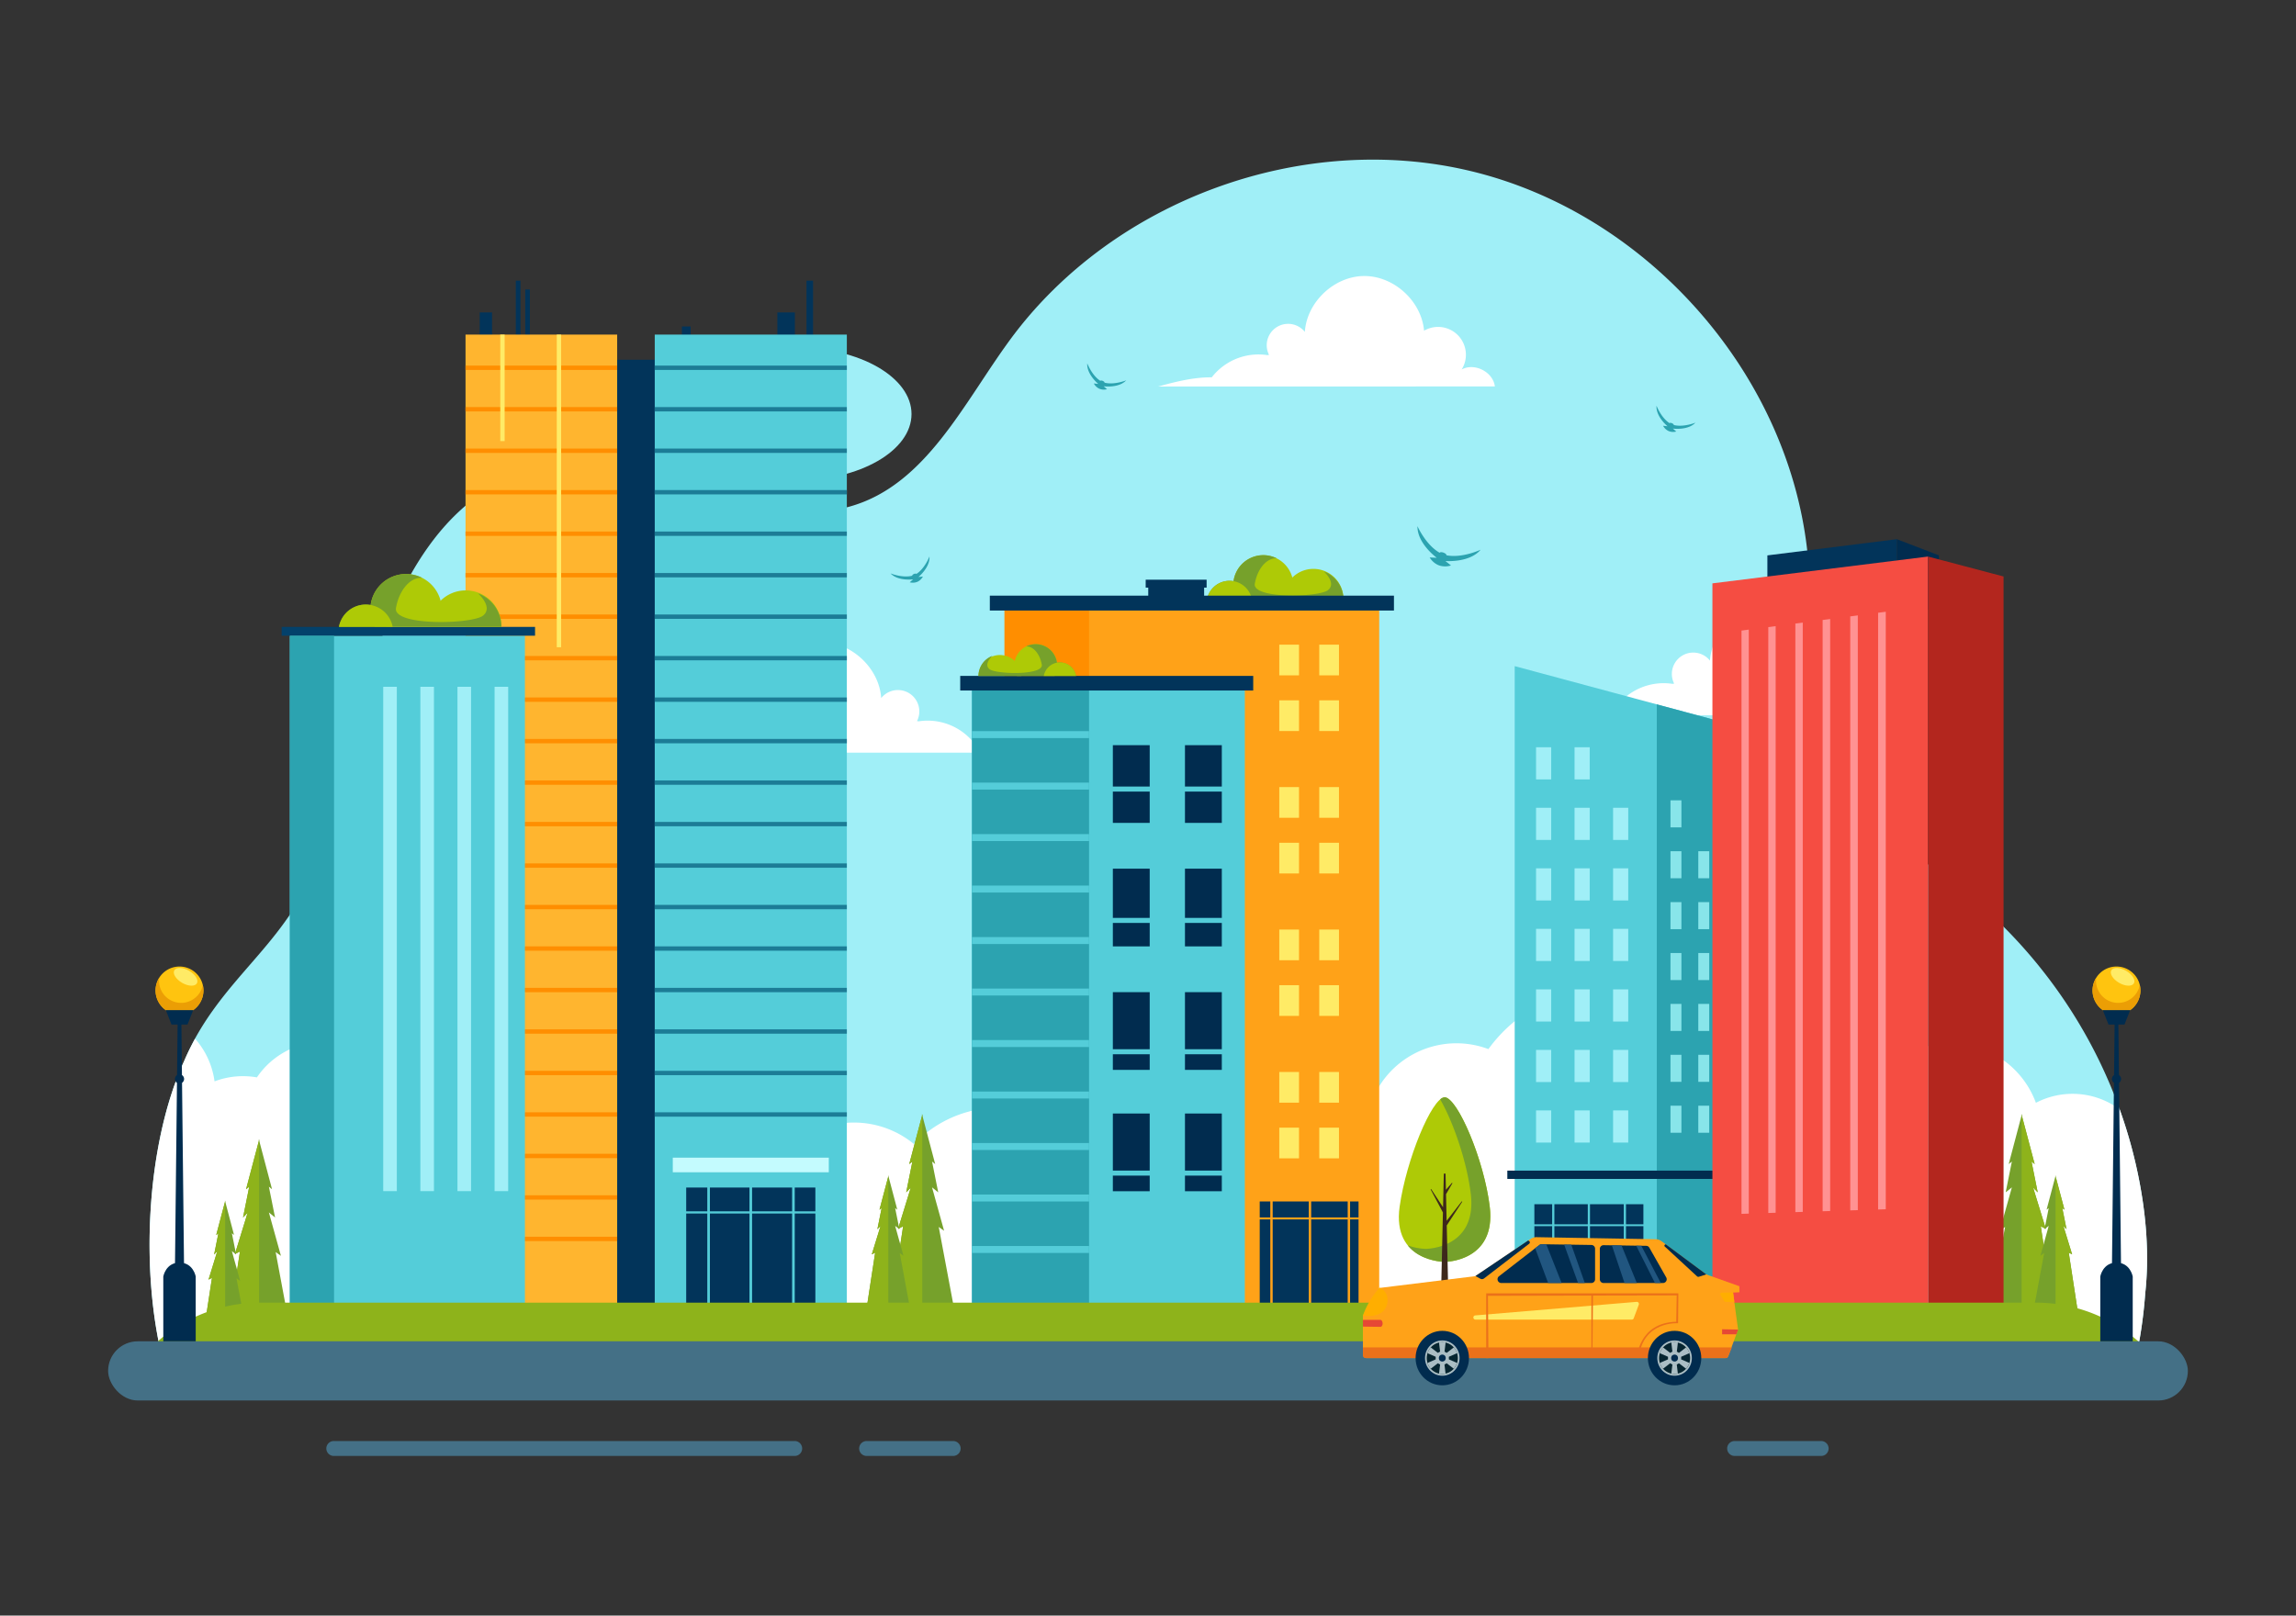 <svg xmlns="http://www.w3.org/2000/svg" viewBox="0 0 1364 960"><rect x="0" y="0" width="1364" height="960" fill="#333333" stroke="none"/><path fill="#a0eff7" d="M1270.17,698.05c-15.22-73.83-59.05-138.64-120.9-181.73-15.46-10.77-30.29-22.24-41.73-37.39-31.81-42.19-27.31-100.52-34-152.68-12.31-106-95.92-199.56-199.58-224.54-100-24.13-212.64,17-273.64,99.82-27.75,37.72-50,86.43-95,99.33-42.8,12.26-85.61-14.12-129.4-24.15-25.83-5.92-53.06-3.33-76.7,8.64-74.71,37.83-85.72,148-110.63,226.12-18.24,50.95-58.09,69.31-79.32,119.25C86.75,680.3,82.47,758.35,98.38,814.61H1267.19a281.25,281.25,0,0,0,7.25-46.24C1276.9,746,1275.11,722,1270.17,698.05Z"/><ellipse cx="472.77" cy="246.02" fill="#a0eff7" rx="68.74" ry="39.53"/><path fill="#fff" d="M1109,414.9a16.53,16.53,0,0,0-22.32-23.06c-1.51-17.64-18-32.66-35.74-32.48s-33.93,15.53-35.08,33.2a12.71,12.71,0,0,0-21.33,13.56c.56.14-1.24.14-.68.28a35.16,35.16,0,0,0-33.3,13.15c-10.58-.13-21.61,2.63-31.8,5.46l200,0C1127.65,416.33,1116.6,410.69,1109,414.9Z"/><path fill="#fff" d="M545.51,428.66c.56-.13-1.24-.14-.68-.28a12.71,12.71,0,0,0-21.33-13.56c-1.15-17.67-17.38-33-35.08-33.2s-34.23,14.85-35.74,32.49a16.52,16.52,0,0,0-22.32,23.05c-7.62-4.2-18.67,1.44-19.73,10.07l200,0c-10.19-2.84-21.22-5.6-31.8-5.47A35.16,35.16,0,0,0,545.51,428.66Z"/><path fill="#fff" d="M868.34,219.56A16.53,16.53,0,0,0,846,196.51c-1.51-17.64-18-32.67-35.74-32.49s-33.93,15.53-35.08,33.2a12.71,12.71,0,0,0-21.33,13.56c.56.14-1.24.15-.68.28a35.14,35.14,0,0,0-33.3,13.16c-10.58-.14-21.6,2.63-31.8,5.46l200-.05C887,221,876,215.36,868.34,219.56Z"/><path fill="#fff" d="M1267.19,814.61a281.25,281.25,0,0,0,7.25-46.24c2.46-22.37.67-46.36-4.27-70.32a285.93,285.93,0,0,0-10.92-38.83,47,47,0,0,0-49.77-3.91,54,54,0,0,0-94.65-12.76,47.1,47.1,0,0,0-29.06.51,52.3,52.3,0,0,0-68.22-30.67,88.15,88.15,0,0,0-133.32,11,54,54,0,0,0-71.07,36.26,48,48,0,0,0-50.81,18.59A48.06,48.06,0,0,0,718,683.67a55.79,55.79,0,0,0-83.25-12A69.7,69.7,0,0,0,543,679.85a56.13,56.13,0,0,0-91,33.79,48,48,0,0,0-48.05-.09,48.07,48.07,0,0,0-58.2-32,69.74,69.74,0,0,0-111.88-38.81,48.07,48.07,0,0,0-81.25-2.54,47.77,47.77,0,0,0-25.17,2.37,47.85,47.85,0,0,0-11.55-25.36c-2.34,4.27-4.56,8.77-6.6,13.56C86.75,680.3,82.47,758.35,98.38,814.61Z"/><path fill="#aeca06" d="M831.49,717c3.93-27.93,19.12-64.67,26.76-65,7.65.32,23.37,37,26.77,65,4,32.81-26.77,32.81-26.77,32.81S826.87,749.82,831.49,717Z"/><path fill="#76a12b" d="M885,717c-3.4-28-19.12-64.67-26.77-65a4.67,4.67,0,0,0-2.66,1.28c7.44,12.69,15.8,36.43,18.17,56,4,32.82-26.76,32.82-26.76,32.82A34.72,34.72,0,0,1,836.28,740c7.91,9.84,22,9.84,22,9.84S889,749.82,885,717Z"/><polygon fill="#3d281c" points="849.89 706.74 850.2 706.55 857.28 717.38 857.74 697.39 858.77 697.39 858.99 706.98 862.58 702.84 862.87 703.04 859.05 709.62 859.41 725.43 868.41 713.85 868.7 714.06 859.48 728.17 860.64 779.13 855.87 779.13 857.21 720.47 849.89 706.74"/><polygon fill="#54cdd9" points="899.85 777.04 1019.77 776.98 1019.77 428.1 899.85 395.83 899.85 777.04"/><rect width="64.77" height="61.46" x="911.53" y="715.57" fill="#02345a"/><polygon fill="#54cdd9" points="979.41 727.51 965.95 727.51 965.95 713.22 964.65 713.22 964.65 727.51 944.57 727.51 944.57 713.22 943.27 713.22 943.27 727.51 923.41 727.51 923.41 713.22 922.11 713.22 922.11 727.51 909.43 727.51 909.43 728.6 922.11 728.6 922.11 777.04 923.41 777.04 923.41 728.6 943.27 728.6 943.27 777.04 944.57 777.04 944.57 728.6 964.65 728.6 964.65 777.04 965.95 777.04 965.95 728.6 979.41 728.6 979.41 727.51"/><polygon fill="#2ca3b0" points="984.26 418.55 1019.77 428.1 1019.77 777.04 984.26 777.04 984.26 418.55"/><rect width="9" height="19.11" x="912.53" y="444.03" fill="#a0eff7"/><rect width="9" height="19.11" x="935.41" y="444.03" fill="#a0eff7"/><rect width="9" height="19.11" x="912.53" y="480" fill="#a0eff7"/><rect width="9" height="19.11" x="935.41" y="480" fill="#a0eff7"/><rect width="9" height="19.11" x="912.53" y="515.97" fill="#a0eff7"/><rect width="9" height="19.11" x="935.41" y="515.97" fill="#a0eff7"/><rect width="9" height="19.11" x="912.53" y="551.93" fill="#a0eff7"/><rect width="9" height="19.11" x="935.41" y="551.93" fill="#a0eff7"/><rect width="9" height="19.11" x="912.53" y="587.9" fill="#a0eff7"/><rect width="9" height="19.11" x="935.41" y="587.9" fill="#a0eff7"/><rect width="9" height="19.11" x="912.53" y="623.87" fill="#a0eff7"/><rect width="9" height="19.11" x="935.41" y="623.87" fill="#a0eff7"/><rect width="9" height="19.11" x="912.53" y="659.83" fill="#a0eff7"/><rect width="9" height="19.11" x="935.41" y="659.83" fill="#a0eff7"/><rect width="9" height="19.11" x="958.3" y="480" fill="#a0eff7"/><rect width="9" height="19.11" x="958.3" y="515.97" fill="#a0eff7"/><rect width="9" height="19.11" x="958.3" y="551.93" fill="#a0eff7"/><rect width="9" height="19.11" x="958.3" y="587.9" fill="#a0eff7"/><rect width="9" height="19.11" x="958.3" y="623.87" fill="#a0eff7"/><rect width="9" height="19.11" x="958.3" y="659.83" fill="#a0eff7"/><rect width="6.5" height="16.07" x="992.39" y="475.57" fill="#88e5ea"/><rect width="6.5" height="16.07" x="992.39" y="505.81" fill="#88e5ea"/><rect width="6.5" height="16.07" x="1008.92" y="505.81" fill="#88e5ea"/><rect width="6.5" height="16.07" x="992.39" y="536.06" fill="#88e5ea"/><rect width="6.5" height="16.07" x="1008.92" y="536.06" fill="#88e5ea"/><rect width="6.5" height="16.07" x="992.39" y="566.3" fill="#88e5ea"/><rect width="6.5" height="16.07" x="1008.92" y="566.3" fill="#88e5ea"/><rect width="6.5" height="16.07" x="992.39" y="596.54" fill="#88e5ea"/><rect width="6.5" height="16.07" x="1008.92" y="596.54" fill="#88e5ea"/><rect width="6.5" height="16.07" x="992.39" y="626.78" fill="#88e5ea"/><rect width="6.5" height="16.07" x="1008.92" y="626.78" fill="#88e5ea"/><rect width="6.5" height="16.07" x="992.39" y="657.03" fill="#88e5ea"/><rect width="6.5" height="16.07" x="1008.92" y="657.03" fill="#88e5ea"/><rect width="125.17" height="4.94" x="895.47" y="695.6" fill="#012c4f"/><path fill="#76a12b" d="M566.66,776.85s-14.67,1.26-18.75.52c-4.08.74-18.76-.52-18.76-.52l7.37-48.14-3,1.54,7.56-24.56-2.73,2.83,3.68-18.29-1.88,1.5,7.57-28.61v-.19c0-.64,0-1,0-1l.15.57.15-.57s0,.42,0,1.18l7.56,28.61-1.87-1.5,3.67,18.29-3.67-2.95,7.15,25.78-3.17-2.25Z"/><path fill="#8eb31b" d="M547.91,662.51V777.37c-4.08.74-18.76-.52-18.76-.52l7.37-48.14-3,1.54,7.56-24.56-2.73,2.83,3.68-18.29-1.88,1.5,7.57-28.61v-.19Z"/><path fill="#76a12b" d="M540.62,777.44s-10.09.87-12.89.36c-2.8.51-12.89-.36-12.89-.36l5.07-33.08-2,1,5.2-16.87-1.88,1.94,2.53-12.57-1.29,1,5.2-19.67v-.13c0-.43,0-.67,0-.67l.1.39.1-.39s0,.28,0,.8l5.2,19.67-1.29-1,2.53,12.57-2.53-2,4.92,17.72-2.18-1.55Z"/><path fill="#8eb31b" d="M527.73,698.86V777.8c-2.8.51-12.89-.36-12.89-.36l5.07-33.08-2,1,5.2-16.87-1.88,1.94,2.53-12.57-1.29,1,5.2-19.67v-.13Z"/><path fill="#76a12b" d="M1182.25,776.85s14.68,1.26,18.76.52c4.08.74,18.75-.52,18.75-.52l-7.37-48.14,3,1.54-7.56-24.56,2.73,2.83-3.68-18.29,1.88,1.5-7.57-28.61v-.19c0-.64,0-1,0-1l-.15.57-.15-.57s0,.42,0,1.18l-7.57,28.61,1.88-1.5-3.68,18.29,3.68-2.95L1188,731.35l3.17-2.25Z"/><path fill="#8eb31b" d="M1201,662.51V777.37c4.08.74,18.75-.52,18.75-.52l-7.37-48.14,3,1.54-7.56-24.56,2.73,2.83-3.68-18.29,1.88,1.5-7.57-28.61v-.19Z"/><path fill="#76a12b" d="M1208.29,777.44s10.09.87,12.89.36c2.81.51,12.89-.36,12.89-.36L1229,744.36l2,1-5.19-16.87,1.87,1.94-2.52-12.57,1.29,1-5.21-19.67v-.8l-.11.39-.1-.39v.8l-5.21,19.67,1.29-1-2.52,12.57,2.52-2-4.91,17.72,2.18-1.55Z"/><path fill="#8eb31b" d="M1221.18,698.86V777.8c2.81.51,12.89-.36,12.89-.36L1229,744.36l2,1-5.19-16.87,1.87,1.94-2.52-12.57,1.29,1-5.21-19.67v-.13Z"/><path fill="#76a12b" d="M172.68,791.79s-14.67,1.27-18.75.53c-4.08.74-18.76-.53-18.76-.53l7.38-48.13-3,1.53,7.56-24.55-2.73,2.83,3.68-18.3-1.88,1.51,7.57-28.62v-.18c0-.64,0-1,0-1l.15.57.15-.57s0,.41,0,1.17l7.56,28.62-1.87-1.51,3.67,18.3-3.67-3,7.15,25.78L163.76,744Z"/><path fill="#8eb31b" d="M153.93,677.46V792.32c-4.08.74-18.76-.53-18.76-.53l7.38-48.13-3,1.53,7.56-24.55-2.73,2.83,3.68-18.3-1.88,1.51,7.57-28.62v-.18Z"/><path fill="#76a12b" d="M146.64,792.39s-10.08.87-12.89.36c-2.8.51-12.89-.36-12.89-.36l5.07-33.09-2.05,1.06,5.2-16.88-1.88,1.95,2.53-12.58-1.29,1,5.2-19.67v-.13c0-.44,0-.68,0-.68l.1.39.1-.39s0,.29,0,.81l5.2,19.67-1.29-1,2.53,12.58-2.53-2,4.92,17.72-2.18-1.55Z"/><path fill="#8eb31b" d="M133.75,713.8v79c-2.8.51-12.89-.36-12.89-.36l5.07-33.09-2.05,1.06,5.2-16.88-1.88,1.95,2.53-12.58-1.29,1,5.2-19.67v-.13Z"/><polygon fill="#02345a" points="1126.85 368.08 1049.96 365 1049.96 330.02 1126.85 320.4 1126.85 368.08"/><polygon fill="#012c4f" points="1151.87 362.46 1126.85 361.43 1126.85 320.4 1151.87 330 1151.87 362.46"/><polygon fill="#f54d42" points="1145.41 330.71 1145.41 804.95 1017.31 811.32 1017.31 346.64 1145.41 330.71"/><polygon fill="#ff9292" points="1038.92 374.13 1038.92 721.15 1034.59 721.29 1034.59 374.7 1038.92 374.13"/><polygon fill="#ff9292" points="1054.87 372.06 1054.87 720.64 1050.5 720.78 1050.5 372.63 1054.87 372.06"/><polygon fill="#ff9292" points="1070.98 369.96 1070.98 720.13 1066.58 720.27 1066.58 370.54 1070.98 369.96"/><polygon fill="#ff9292" points="1087.26 367.83 1087.26 719.61 1082.79 719.75 1082.79 368.41 1087.26 367.83"/><polygon fill="#ff9292" points="1103.69 365.68 1103.69 719.09 1099.19 719.23 1099.19 366.27 1103.69 365.68"/><polygon fill="#ff9292" points="1120.29 363.52 1120.29 718.56 1115.75 718.71 1115.75 364.12 1120.29 363.52"/><polygon fill="#b3261e" points="1190.27 342.56 1190.27 803.52 1145.41 804.95 1145.41 330.71 1190.27 342.56"/><path fill="#aeca06" d="M798.11,356.3H762.44a17.84,17.84,0,1,1,35.67,0Z"/><path fill="#aeca06" d="M768.35,347.7a17.74,17.74,0,0,1-2.21,8.6H734.87a17.74,17.74,0,0,1-2.21-8.6,16.71,16.71,0,0,1,.16-2.36,17.84,17.84,0,0,1,35-1.83A17.61,17.61,0,0,1,768.35,347.7Z"/><path fill="#76a12b" d="M743.8,356.3h54.31a17.82,17.82,0,0,0-11.67-16.73c.59.53,7.64,7.07,2.42,11.14-5.44,4.25-45,5.3-43.41-3.86s7.32-15.5,13.08-15.07a17.84,17.84,0,0,0-25.71,13.56,15.06,15.06,0,0,0-2.44-.21A13.64,13.64,0,0,0,717,356.3H743.8Z"/><path fill="#aeca06" d="M743.8,356.3H717a13.64,13.64,0,0,1,13.42-11.17,15.06,15.06,0,0,1,2.44.21A13.67,13.67,0,0,1,743.8,356.3Z"/><rect width="222.58" height="418.55" x="596.78" y="359.92" fill="#ffa218"/><rect width="58.71" height="64.55" x="748.37" y="713.93" fill="#02345a"/><polygon fill="#ffa218" points="816.6 723.42 802.05 723.42 802.05 707.97 800.64 707.97 800.64 723.42 778.93 723.42 778.93 707.97 777.52 707.97 777.52 723.42 756.06 723.42 756.06 707.97 754.65 707.97 754.65 723.42 740.94 723.42 740.94 724.6 754.65 724.6 754.65 776.98 756.06 776.98 756.06 724.6 777.52 724.6 777.52 776.98 778.93 776.98 778.93 724.6 800.64 724.6 800.64 776.98 802.05 776.98 802.05 724.6 816.6 724.6 816.6 723.42"/><rect width="50.2" height="418.55" x="596.78" y="359.92" fill="#ff8e00" transform="rotate(-180 621.88 569.2)"/><rect width="162.1" height="373.79" x="577.42" y="404.68" fill="#54cdd9"/><rect width="69.56" height="373.79" x="577.42" y="404.68" fill="#2ca3b0"/><rect width="174.07" height="8.68" x="570.44" y="401.63" fill="#02345a" transform="rotate(-180 657.475 405.97)"/><rect width="240.08" height="8.84" x="588.03" y="353.95" fill="#02345a"/><rect width="36.19" height="4.71" x="680.63" y="344.48" fill="#02345a" transform="rotate(-180 698.725 346.83)"/><rect width="33.2" height="14.24" x="682.14" y="346.81" fill="#02345a" transform="rotate(-180 698.745 353.93)"/><rect width="69.56" height="4.13" x="577.42" y="434.45" fill="#54cdd9"/><rect width="69.56" height="4.13" x="577.42" y="465.04" fill="#54cdd9"/><rect width="69.56" height="4.13" x="577.42" y="495.64" fill="#54cdd9"/><rect width="69.56" height="4.13" x="577.42" y="526.23" fill="#54cdd9"/><rect width="69.56" height="4.13" x="577.42" y="556.83" fill="#54cdd9"/><rect width="69.56" height="4.13" x="577.42" y="587.42" fill="#54cdd9"/><rect width="69.56" height="4.13" x="577.42" y="618.02" fill="#54cdd9"/><rect width="69.56" height="4.13" x="577.42" y="648.62" fill="#54cdd9"/><rect width="69.56" height="4.13" x="577.42" y="679.21" fill="#54cdd9"/><rect width="69.56" height="4.13" x="577.42" y="709.81" fill="#54cdd9"/><rect width="69.56" height="4.13" x="577.42" y="740.4" fill="#54cdd9"/><rect width="21.89" height="46.18" x="703.96" y="442.8" fill="#012c4f"/><rect width="21.89" height="46.18" x="703.96" y="516.18" fill="#012c4f"/><rect width="21.89" height="46.18" x="703.96" y="589.56" fill="#012c4f"/><rect width="31.3" height="2.99" x="701.31" y="467.38" fill="#54cdd9"/><rect width="31.3" height="2.99" x="701.31" y="545.43" fill="#54cdd9"/><rect width="31.3" height="2.99" x="701.31" y="623.47" fill="#54cdd9"/><rect width="21.89" height="46.18" x="703.96" y="661.67" fill="#012c4f"/><rect width="31.3" height="2.99" x="701.31" y="695.58" fill="#54cdd9"/><rect width="21.89" height="46.18" x="661.12" y="442.8" fill="#012c4f"/><rect width="21.89" height="46.18" x="661.12" y="516.18" fill="#012c4f"/><rect width="21.89" height="46.18" x="661.12" y="589.56" fill="#012c4f"/><rect width="31.3" height="2.99" x="658.47" y="467.38" fill="#54cdd9"/><rect width="31.3" height="2.99" x="658.47" y="545.43" fill="#54cdd9"/><rect width="31.3" height="2.99" x="658.47" y="623.47" fill="#54cdd9"/><rect width="21.89" height="46.18" x="661.12" y="661.67" fill="#012c4f"/><rect width="31.3" height="2.99" x="658.47" y="695.58" fill="#54cdd9"/><rect width="11.72" height="18.24" x="783.74" y="383.06" fill="#ffeb66" transform="rotate(-180 789.6 392.185)"/><rect width="11.72" height="18.24" x="759.98" y="383.06" fill="#ffeb66" transform="rotate(-180 765.845 392.185)"/><rect width="11.72" height="18.24" x="783.74" y="416.14" fill="#ffeb66" transform="rotate(-180 789.6 425.265)"/><rect width="11.72" height="18.24" x="759.98" y="416.14" fill="#ffeb66" transform="rotate(-180 765.845 425.265)"/><rect width="11.72" height="18.24" x="783.74" y="467.71" fill="#ffeb66" transform="rotate(-180 789.6 476.825)"/><rect width="11.72" height="18.24" x="759.98" y="467.71" fill="#ffeb66" transform="rotate(-180 765.845 476.825)"/><rect width="11.72" height="18.24" x="783.74" y="500.78" fill="#ffeb66" transform="rotate(-180 789.6 509.905)"/><rect width="11.72" height="18.24" x="759.98" y="500.78" fill="#ffeb66" transform="rotate(-180 765.845 509.905)"/><rect width="11.72" height="18.24" x="783.74" y="552.35" fill="#ffeb66" transform="rotate(-180 789.6 561.47)"/><rect width="11.72" height="18.24" x="759.98" y="552.35" fill="#ffeb66" transform="rotate(-180 765.845 561.47)"/><rect width="11.72" height="18.24" x="783.74" y="585.43" fill="#ffeb66" transform="rotate(-180 789.6 594.545)"/><rect width="11.72" height="18.24" x="759.98" y="585.43" fill="#ffeb66" transform="rotate(-180 765.845 594.545)"/><rect width="11.72" height="18.24" x="783.74" y="636.99" fill="#ffeb66" transform="rotate(-180 789.6 646.11)"/><rect width="11.72" height="18.24" x="759.98" y="636.99" fill="#ffeb66" transform="rotate(-180 765.845 646.11)"/><rect width="11.72" height="18.24" x="783.74" y="670.07" fill="#ffeb66" transform="rotate(-180 789.6 679.19)"/><rect width="11.72" height="18.24" x="759.98" y="670.07" fill="#ffeb66" transform="rotate(-180 765.845 679.19)"/><path fill="#aeca06" d="M581.29,401.62h25.49a12.75,12.75,0,0,0-25.49,0Z"/><path fill="#aeca06" d="M602.55,395.49a12.67,12.67,0,0,0,1.58,6.13h22.34a12.67,12.67,0,0,0,1.57-6.13,11.8,11.8,0,0,0-.11-1.69,12.74,12.74,0,0,0-25-1.31A12.39,12.39,0,0,0,602.55,395.49Z"/><path fill="#76a12b" d="M620.09,401.62h-38.8a12.75,12.75,0,0,1,8.34-11.95c-.42.38-5.45,5.06-1.73,8,3.89,3,32.17,3.78,31-2.76s-5.23-11.08-9.35-10.76a12.74,12.74,0,0,1,18.37,9.68,10.05,10.05,0,0,1,1.74-.15,9.74,9.74,0,0,1,9.59,8H620.09Z"/><path fill="#aeca06" d="M620.09,401.62h19.17a9.74,9.74,0,0,0-9.59-8,10.05,10.05,0,0,0-1.74.15A9.77,9.77,0,0,0,620.09,401.62Z"/><rect width="94.95" height="564.69" x="334.62" y="213.78" fill="#02345a"/><rect width="3.91" height="43.92" x="479.12" y="166.78" fill="#02345a"/><rect width="10.41" height="43.92" x="461.81" y="185.64" fill="#02345a"/><rect width="5.21" height="43.92" x="405.09" y="194" fill="#02345a"/><rect width="2.75" height="43.92" x="306.42" y="166.78" fill="#02345a"/><rect width="2.75" height="43.92" x="312.04" y="172.03" fill="#02345a"/><rect width="7.33" height="43.92" x="284.99" y="185.64" fill="#02345a"/><rect width="90.09" height="579.65" x="276.56" y="198.82" fill="#ffb52f"/><rect width="90.09" height="2.58" x="276.56" y="217.25" fill="#ff8e00"/><rect width="90.09" height="2.58" x="276.56" y="241.9" fill="#ff8e00"/><rect width="90.09" height="2.58" x="276.56" y="266.55" fill="#ff8e00"/><rect width="90.09" height="2.58" x="276.56" y="291.2" fill="#ff8e00"/><rect width="90.09" height="2.58" x="276.56" y="315.85" fill="#ff8e00"/><rect width="90.09" height="2.58" x="276.56" y="340.5" fill="#ff8e00"/><rect width="90.09" height="2.58" x="276.56" y="365.15" fill="#ff8e00"/><rect width="90.09" height="2.58" x="276.56" y="389.8" fill="#ff8e00"/><rect width="90.09" height="2.58" x="276.56" y="414.45" fill="#ff8e00"/><rect width="90.09" height="2.58" x="276.56" y="439.1" fill="#ff8e00"/><rect width="90.09" height="2.58" x="276.56" y="463.75" fill="#ff8e00"/><rect width="90.09" height="2.58" x="276.56" y="488.4" fill="#ff8e00"/><rect width="90.09" height="2.58" x="276.56" y="513.05" fill="#ff8e00"/><rect width="90.09" height="2.58" x="276.56" y="537.7" fill="#ff8e00"/><rect width="90.09" height="2.58" x="276.56" y="562.35" fill="#ff8e00"/><rect width="90.09" height="2.58" x="276.56" y="587" fill="#ff8e00"/><rect width="90.09" height="2.58" x="276.56" y="611.65" fill="#ff8e00"/><rect width="90.09" height="2.58" x="276.56" y="636.3" fill="#ff8e00"/><rect width="90.09" height="2.58" x="276.56" y="660.95" fill="#ff8e00"/><rect width="90.09" height="2.58" x="276.56" y="685.6" fill="#ff8e00"/><rect width="90.09" height="2.58" x="276.56" y="710.25" fill="#ff8e00"/><rect width="90.09" height="2.58" x="276.56" y="734.9" fill="#ff8e00"/><rect width="114.12" height="579.65" x="388.97" y="198.82" fill="#54cdd9"/><rect width="76.73" height="72.81" x="407.66" y="705.66" fill="#02345a"/><rect width="92.68" height="8.69" x="399.69" y="687.9" fill="#c4fbfe"/><polygon fill="#54cdd9" points="488.06 719.8 472.13 719.8 472.13 702.87 470.58 702.87 470.58 719.8 446.8 719.8 446.8 702.87 445.25 702.87 445.25 719.8 421.73 719.8 421.73 702.87 420.19 702.87 420.19 719.8 405.17 719.8 405.17 721.09 420.19 721.09 420.19 778.48 421.73 778.48 421.73 721.09 445.25 721.09 445.25 778.48 446.8 778.48 446.8 721.09 470.58 721.09 470.58 778.48 472.13 778.48 472.13 721.09 488.06 721.09 488.06 719.8"/><rect width="114.12" height="2.58" x="388.97" y="217.25" fill="#1c7c96"/><rect width="114.12" height="2.58" x="388.97" y="241.9" fill="#1c7c96"/><rect width="114.12" height="2.58" x="388.97" y="266.55" fill="#1c7c96"/><rect width="114.12" height="2.58" x="388.97" y="291.2" fill="#1c7c96"/><rect width="114.12" height="2.58" x="388.97" y="315.85" fill="#1c7c96"/><rect width="114.12" height="2.58" x="388.97" y="340.5" fill="#1c7c96"/><rect width="114.12" height="2.58" x="388.97" y="365.15" fill="#1c7c96"/><rect width="114.12" height="2.58" x="388.97" y="389.8" fill="#1c7c96"/><rect width="114.12" height="2.58" x="388.97" y="414.45" fill="#1c7c96"/><rect width="114.12" height="2.58" x="388.97" y="439.1" fill="#1c7c96"/><rect width="114.12" height="2.58" x="388.97" y="463.75" fill="#1c7c96"/><rect width="114.12" height="2.58" x="388.97" y="488.4" fill="#1c7c96"/><rect width="114.12" height="2.58" x="388.97" y="513.05" fill="#1c7c96"/><rect width="114.12" height="2.58" x="388.97" y="537.7" fill="#1c7c96"/><rect width="114.12" height="2.58" x="388.97" y="562.35" fill="#1c7c96"/><rect width="114.12" height="2.58" x="388.97" y="587" fill="#1c7c96"/><rect width="114.12" height="2.58" x="388.97" y="611.65" fill="#1c7c96"/><rect width="114.12" height="2.58" x="388.97" y="636.3" fill="#1c7c96"/><rect width="114.12" height="2.58" x="388.97" y="660.95" fill="#1c7c96"/><rect width="2.6" height="185.79" x="330.75" y="198.82" fill="#ffeb66"/><rect width="2.6" height="63.28" x="297.2" y="198.82" fill="#ffeb66"/><rect width="139.66" height="400.72" x="172.18" y="377.75" fill="#54cdd9"/><rect width="150.55" height="5.24" x="167.32" y="372.51" fill="#03416b"/><rect width="8.08" height="299.68" x="293.81" y="408.12" fill="#a0eff7" transform="rotate(-180 297.855 557.955)"/><rect width="8.08" height="299.68" x="271.76" y="408.12" fill="#a0eff7" transform="rotate(-180 275.805 557.955)"/><rect width="8.08" height="299.68" x="249.71" y="408.12" fill="#a0eff7" transform="rotate(-180 253.755 557.955)"/><rect width="8.08" height="299.68" x="227.67" y="408.12" fill="#a0eff7" transform="rotate(-180 231.71 557.955)"/><rect width="26.27" height="400.72" x="172.18" y="377.75" fill="#2ca3b0"/><path fill="#aeca06" d="M297.88,372.51H255.45a21.22,21.22,0,1,1,42.43,0Z"/><path fill="#aeca06" d="M262.48,362.29a21.08,21.08,0,0,1-2.63,10.22h-37.2A21.07,21.07,0,0,1,220,362.29a19.85,19.85,0,0,1,.19-2.8,21.22,21.22,0,0,1,41.65-2.18A20.52,20.52,0,0,1,262.48,362.29Z"/><path fill="#76a12b" d="M233.28,372.51h64.6A21.21,21.21,0,0,0,284,352.62c.7.63,9.08,8.41,2.88,13.25-6.47,5.05-53.57,6.3-51.64-4.59s8.7-18.44,15.56-17.92a21.2,21.2,0,0,0-30.58,16.13,16.25,16.25,0,0,0-18.87,13h31.93Z"/><path fill="#aeca06" d="M233.28,372.51H201.35a16.24,16.24,0,0,1,31.93,0Z"/><path fill="#8eb31b" d="M1280.56,807.72a91.76,91.76,0,0,0-71-33.67H154.47a91.76,91.76,0,0,0-71,33.67H1280.56Z"/><path fill="#447086" d="M471.9,856.29H198.5a4.43,4.43,0,1,0,0,8.85H471.9a4.43,4.43,0,1,0,0-8.85Z"/><path fill="#447086" d="M566.46,856.29H515.05a4.43,4.43,0,1,0,0,8.85h51.41a4.43,4.43,0,0,0,0-8.85Z"/><path fill="#447086" d="M1081.7,856.29h-51.41a4.43,4.43,0,0,0,0,8.85h51.41a4.43,4.43,0,1,0,0-8.85Z"/><rect width="1235.53" height="35.16" x="64.23" y="797.03" fill="#447086" rx="17.58"/><polygon fill="#012c4f" points="1258.36 596.95 1256.36 596.95 1254.64 755.08 1260.08 755.08 1258.36 596.95"/><path fill="#012c4f" d="M1257.36,750.26c-8.2,0-9.63,8.25-9.63,8.25V797H1267V758.51S1265.55,750.26,1257.36,750.26Z"/><path fill="#012c4f" d="M1257.39,643.84h-.06a2.69,2.69,0,0,1-2.69-2.7h0a2.69,2.69,0,0,1,2.69-2.7h.06a2.69,2.69,0,0,1,2.69,2.7h0A2.69,2.69,0,0,1,1257.39,643.84Z"/><path fill="#ffc40f" d="M1271.58,588.56a14.22,14.22,0,1,1-14.22-14.23A14.22,14.22,0,0,1,1271.58,588.56Z"/><path fill="#eb9e05" d="M1271.2,585.3a13.12,13.12,0,0,1-26-2.57,14.44,14.44,0,0,1,.12-1.76,14.22,14.22,0,1,0,25.87,4.33Z"/><polygon fill="#012c4f" points="1249.23 600.25 1252.62 608.82 1262.1 608.82 1265.49 600.25 1249.23 600.25"/><ellipse cx="1260.99" cy="580.45" fill="#ffeb66" rx="4.13" ry="7.74" transform="rotate(-60 1260.986 580.448)"/><polygon fill="#012c4f" points="107.64 596.95 105.64 596.95 103.92 755.08 109.36 755.08 107.64 596.95"/><path fill="#012c4f" d="M106.64,750.26c-8.19,0-9.63,8.25-9.63,8.25V797h19.26V758.51S114.83,750.26,106.64,750.26Z"/><path fill="#012c4f" d="M106.67,643.84h-.06a2.69,2.69,0,0,1-2.69-2.7h0a2.69,2.69,0,0,1,2.69-2.7h.06a2.69,2.69,0,0,1,2.69,2.7h0A2.69,2.69,0,0,1,106.67,643.84Z"/><path fill="#ffc40f" d="M120.86,588.56a14.22,14.22,0,1,1-14.22-14.23A14.22,14.22,0,0,1,120.86,588.56Z"/><path fill="#eb9e05" d="M120.48,585.3a13.12,13.12,0,0,1-26-2.57,12.68,12.68,0,0,1,.13-1.76,14.22,14.22,0,1,0,25.86,4.33Z"/><polygon fill="#012c4f" points="98.51 600.25 101.9 608.82 111.38 608.82 114.77 600.25 98.51 600.25"/><ellipse cx="110.27" cy="580.45" fill="#ffeb66" rx="4.13" ry="7.74" transform="rotate(-60 110.268 580.45)"/><path fill="#2ca3b0" d="M842.08,312.66s4.9,11.12,13.2,15.8c.57-1,4.21.34,4,1.48,9.34,1.91,20.33-3.29,20.33-3.29-6.61,7.91-20.92,6.72-20.92,6.72L862,336a11.28,11.28,0,0,1-6.75.08h0c-.31-.1-.61-.21-.91-.34h0a11.29,11.29,0,0,1-5-4.49l4.22.2S841.89,323,842.08,312.66Z"/><path fill="#2ca3b0" d="M529.05,340.72s7.09,2.9,12.9,1.38c-.19-.71,2-1.68,2.44-1.06,5.07-3.22,7.78-10.38,7.78-10.38.46,6.47-6.54,12.19-6.54,12.19l2.65-.27a7.05,7.05,0,0,1-3,3h0l-.56.25h0a7.1,7.1,0,0,1-4.26.18l2-1.76S533.47,345.47,529.05,340.72Z"/><path fill="#2ca3b0" d="M669.05,226s-7.09,2.89-12.9,1.38c.19-.71-2.06-1.69-2.45-1.07-5.06-3.22-7.77-10.38-7.77-10.38-.47,6.47,6.54,12.2,6.54,12.2l-2.65-.27a7.12,7.12,0,0,0,3,3h0l.57.25h0a7.07,7.07,0,0,0,4.25.17l-2-1.75S664.62,230.77,669.05,226Z"/><path fill="#2ca3b0" d="M1007.22,251.15s-7.09,2.89-12.9,1.38c.19-.71-2.06-1.69-2.45-1.07-5.06-3.22-7.77-10.38-7.77-10.38-.47,6.47,6.54,12.2,6.54,12.2L988,253a7.06,7.06,0,0,0,3,3h0c.19.09.38.18.57.25h0a7.07,7.07,0,0,0,4.25.17l-2-1.75S1002.79,255.89,1007.22,251.15Z"/><path fill="#ffa218" d="M1033.33,764.3l-19.67-7-26.83-19.93a6.11,6.11,0,0,0-3.31-1l-70.7-1.22a6.15,6.15,0,0,0-3.18.83l-33.11,22.32-56.84,7h-.14l-9.87,16.47v23a2.22,2.22,0,0,0,2.2,2.24h212.94a2.2,2.2,0,0,0,2-1.45l5.73-15.5-3-22,3.79-.17Z"/><path fill="#012c4f" d="M947.6,742.06v18.09a2.21,2.21,0,0,1-2.19,2.24H891.82a2.25,2.25,0,0,1-1.33-4L912,741.73l2.45-1.89a2.07,2.07,0,0,1,1.35-.46l2.82,0,26.83.4A2.22,2.22,0,0,1,947.6,742.06Z"/><polygon fill="#215680" points="933.48 739.64 941.51 762.39 937.49 762.39 929.23 739.58 933.48 739.64"/><path fill="#215680" d="M927.72,762.39h-8L912,741.73l2.45-1.89a2.07,2.07,0,0,1,1.35-.46l2.82,0Z"/><path fill="#012c4f" d="M987.94,762.39H952.61a2.21,2.21,0,0,1-2.19-2.24v-18a2.21,2.21,0,0,1,2.22-2.24l25.34.38a2.16,2.16,0,0,1,1.86,1.11l10,17.61A2.24,2.24,0,0,1,987.94,762.39Z"/><polygon fill="#215680" points="975.07 740.27 986.64 762.39 983.18 762.39 972.05 740.22 975.07 740.27"/><polygon fill="#215680" points="963.32 740.09 972.39 762.39 965.09 762.39 957.57 740 963.32 740.09"/><path fill="#012c4f" d="M908.36,737.4l-.52-.27-31.31,21.1,2.92,1.61a2,2,0,0,0,2.19-.17L908.5,739A1,1,0,0,0,908.36,737.4Z"/><path fill="#ffae00" d="M819.69,765.25h-.14a49.72,49.72,0,0,0-9.87,16.47,22.64,22.64,0,0,0,5.48.16c5.41-.69,8.46-3.55,9.08-8S822.36,766.22,819.69,765.25Z"/><path fill="#e64835" d="M820.12,784.29H809.68v4l10.42.15c.72,0,1.3-.91,1.3-2S820.82,784.29,820.12,784.29Z"/><path fill="#ffae00" d="M1029.59,768l-6.73.12a1,1,0,0,0-.77,1.48l2.25,3.55a.94.94,0,0,0,.79.44h5.22Z"/><polygon fill="#e64835" points="1032.6 790.04 1023.06 789.88 1023.06 792.86 1031.56 792.86 1032.6 790.04"/><path fill="#012c4f" d="M989.57,739.37l24.09,17.9-4.33,1.38a1.23,1.23,0,0,1-1.21-.27L989,740.7a.71.71,0,0,1,.16-1.14Z"/><path fill="#ffeb66" d="M972.28,773.58l-95.86,8.06a1.23,1.23,0,0,0-1.13,1.26h0a1.24,1.24,0,0,0,1.23,1.23h92.91a1.21,1.21,0,0,0,1.14-.81l3-8.05A1.25,1.25,0,0,0,972.28,773.58Z"/><path fill="#eb711a" d="M997.06,768.68v-.13H882.91V807h1.34l-.3-37,61.46-.14V807l.62-.16.32-37,49.75-.1-.29,15.65c-22.54.64-23.42,21.58-23.42,21.58h1.21c2.18-22.22,23.31-20.68,23.31-20.68l.15-16.55h0Z"/><path fill="#eb711a" d="M809.68,800.66v4.76a1.56,1.56,0,0,0,1.54,1.57h214.93l2.74-6.33Z"/><ellipse cx="994.83" cy="806.99" fill="#012c4f" rx="15.86" ry="16.19"/><ellipse cx="994.83" cy="806.99" fill="#abbec4" rx="10.26" ry="10.48"/><path fill="#062530" d="M985.6,807a9.55,9.55,0,0,0,.45,2.89,9.32,9.32,0,0,0,1.94,3.43,9.15,9.15,0,0,0,4.9,2.89h0a8.94,8.94,0,0,0,1.94.21,8.81,8.81,0,0,0,1.94-.21,9.18,9.18,0,0,0,4.91-2.89,9.57,9.57,0,0,0,0-12.65,9.24,9.24,0,0,0-4.91-2.89,8.81,8.81,0,0,0-1.94-.21,8.94,8.94,0,0,0-1.94.21h0a9.15,9.15,0,0,0-4.9,2.89,9.4,9.4,0,0,0-1.94,3.43A9.56,9.56,0,0,0,985.6,807Z"/><ellipse cx="994.83" cy="806.99" fill="#abbec4" rx="3.94" ry="4.03"/><ellipse cx="994.83" cy="806.99" fill="#012c4f" rx="2.03" ry="2.08"/><path fill="#abbec4" d="M992.89,797.77l.65,5.41.15,1.3H996l.16-1.3.64-5.41a8.81,8.81,0,0,0-1.94-.21A8.94,8.94,0,0,0,992.89,797.77Z"/><path fill="#abbec4" d="M996.38,804.73l1.15,2,1.18-.51,4.91-2.14a9.7,9.7,0,0,0-1.94-3.43l-4.27,3.28Z"/><path fill="#abbec4" d="M996.38,809.24l1,.79,4.27,3.28a9.61,9.61,0,0,0,1.94-3.43l-4.91-2.14-1.18-.51Z"/><path fill="#abbec4" d="M992.89,816.2a8.94,8.94,0,0,0,1.94.21,8.81,8.81,0,0,0,1.94-.21l-.64-5.41-.16-1.3h-2.28l-.15,1.3Z"/><path fill="#abbec4" d="M986.05,809.88a9.32,9.32,0,0,0,1.94,3.43l4.27-3.28,1-.79-1.14-2-1.18.51Z"/><path fill="#abbec4" d="M986.05,804.09l4.91,2.14,1.18.51,1.14-2-1-.79L988,800.66A9.4,9.4,0,0,0,986.05,804.09Z"/><ellipse cx="856.83" cy="806.99" fill="#012c4f" rx="15.86" ry="16.19"/><ellipse cx="856.83" cy="806.99" fill="#abbec4" rx="10.26" ry="10.48"/><path fill="#062530" d="M847.6,807a9.55,9.55,0,0,0,.45,2.89,9.32,9.32,0,0,0,1.94,3.43,9.15,9.15,0,0,0,4.9,2.89h0a9.07,9.07,0,0,0,3.88,0,9.18,9.18,0,0,0,4.91-2.89,9.57,9.57,0,0,0,0-12.65,9.24,9.24,0,0,0-4.91-2.89,9.07,9.07,0,0,0-3.88,0h0a9.15,9.15,0,0,0-4.9,2.89,9.4,9.4,0,0,0-1.94,3.43A9.56,9.56,0,0,0,847.6,807Z"/><ellipse cx="856.83" cy="806.99" fill="#abbec4" rx="3.94" ry="4.03"/><ellipse cx="856.83" cy="806.99" fill="#012c4f" rx="2.03" ry="2.08"/><path fill="#abbec4" d="M854.89,797.77l.65,5.41.15,1.3H858l.16-1.3.64-5.41a9.07,9.07,0,0,0-3.88,0Z"/><path fill="#abbec4" d="M858.38,804.73l1.15,2,1.18-.51,4.91-2.14a9.7,9.7,0,0,0-1.94-3.43l-4.27,3.28Z"/><path fill="#abbec4" d="M858.38,809.24l1,.79,4.27,3.28a9.61,9.61,0,0,0,1.94-3.43l-4.91-2.14-1.18-.51Z"/><path fill="#abbec4" d="M854.89,816.2a9.07,9.07,0,0,0,3.88,0l-.64-5.41-.16-1.3h-2.28l-.15,1.3Z"/><path fill="#abbec4" d="M848.05,809.88a9.32,9.32,0,0,0,1.94,3.43l4.27-3.28,1-.79-1.14-2-1.18.51Z"/><path fill="#abbec4" d="M848.05,804.09l4.91,2.14,1.18.51,1.14-2-1-.79L850,800.66A9.4,9.4,0,0,0,848.05,804.09Z"/></svg>